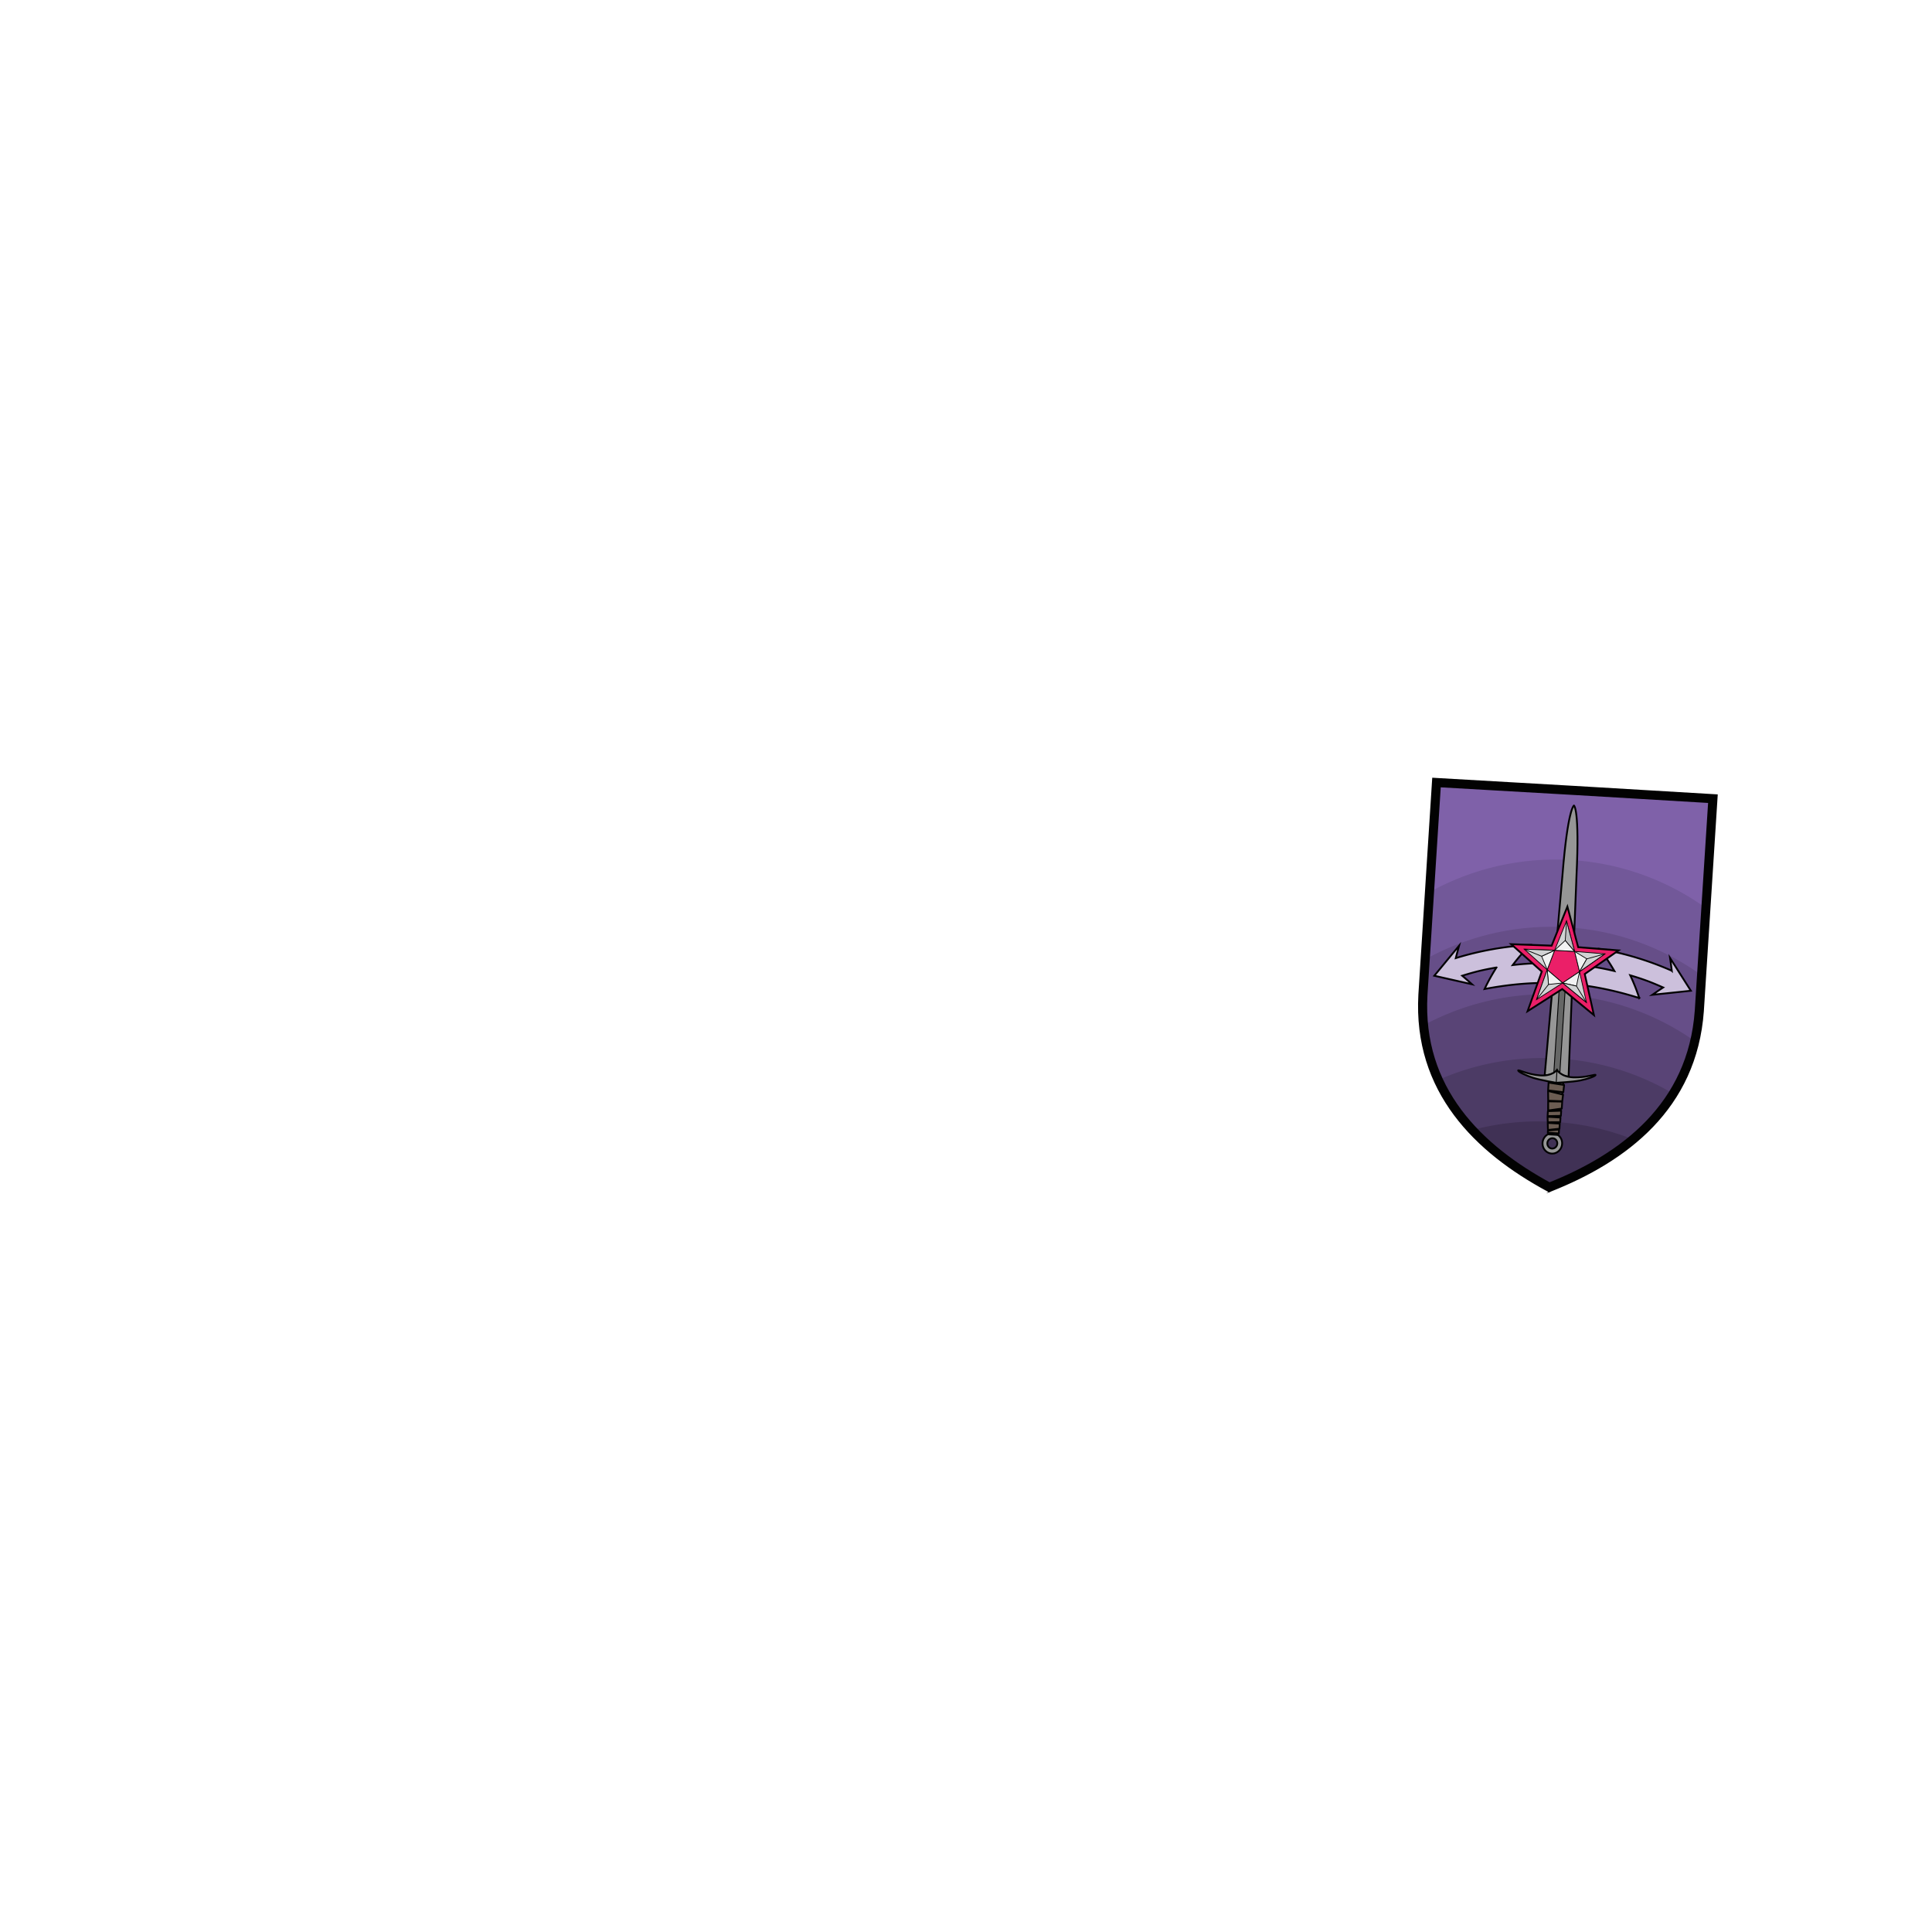 <svg xmlns="http://www.w3.org/2000/svg" viewBox="0 0 256 256">
    <path fill="#403155" d="M208.66 104.74l-18.288-1.05-1.798 28.122c-.708 12.641 7.4 20.454 16.708 25.491.048.034.032.013.035.023.008-.003-.006-.006.002-.009.008.005-.044-.02.003.008l.02-.011c9.887-3.916 18.941-10.728 19.853-23.363L227 105.83l-18.29-1.087z"/>
    <path fill="#4c3b65" d="M206.423 139.428l-17.364-.997c.958 4.463 3.156 8.18 6.067 11.294a34.101 34.101 0 0 1 21.267 1.249c3.29-2.753 5.949-6.188 7.47-10.508l-17.39-1.034-.05-.003z"/>
    <path fill="#594476" d="M207.01 131.035l-.05-.003-18.258-1.05-.143 2.247c-.168 4.114.6 7.712 2.044 10.863a34.231 34.231 0 0 1 15.793-2.844 33.982 33.982 0 0 1 15.337 4.675c1.838-2.96 3.062-6.443 3.422-10.547l.144-2.254z"/>
    <path fill="#664e88" d="M207.538 122.584l-.05-.003-18.257-1.05-.658 10.28a25.941 25.941 0 0 0 .085 4.026c5.468-2.924 11.718-4.423 18.267-4.04 6.57.383 12.6 2.613 17.664 6.171.23-.993.407-2.028.52-3.107l.719-11.19z"/>
    <path fill="#725899" d="M207.526 122.866a34.065 34.065 0 0 1 17.971 6.385l.932-14.51-18.29-1.088-.05-.003-18.288-1.05-.928 14.51c5.558-3.06 11.95-4.635 18.653-4.244z"/>
    <path fill="#7f61a9" d="M208.096 113.956a34.065 34.065 0 0 1 17.972 6.385l.931-14.51-18.29-1.088-.049-.003-18.288-1.05-.928 14.51c5.558-3.06 11.95-4.636 18.652-4.244z"/>
    <path fill="none" stroke="#020202" stroke-miterlimit="10" stroke-width="1.206" d="M208.632 104.739l-18.289-1.051-1.798 28.122c-.708 12.642 7.4 20.454 16.709 25.491.048.034.031.013.034.023.008-.003-.006-.006.002-.009.008.005-.044-.02.003.008l.02-.01c9.887-3.916 18.942-10.729 19.854-23.363l1.804-28.122-18.29-1.087z"/>
    <path fill="#ccc0dc" stroke="#010101" stroke-miterlimit="10" stroke-width=".241" d="M224.047 131.279l-2.754-4.336s.15 1.012.224 1.683a40.601 40.601 0 0 0-9.542-2.878 27.192 27.192 0 0 1 1.942 2.919 38.617 38.617 0 0 0-13.476-.789 27.693 27.693 0 0 1 2.3-2.67c-3.346.18-6.662.768-9.839 1.745.16-.657.437-1.643.437-1.643l-3.286 3.982 4.996 1.13s-.764-.688-1.296-1.132c1.79-.551 2.7-.77 4.536-1.094a25.645 25.645 0 0 0-1.574 2.853c7.222-1.376 13.503-1.008 20.495 1.197a25.312 25.312 0 0 0-1.197-3.014c1.779.536 2.656.86 4.362 1.614-.585.379-1.431.971-1.431.971z"/>
    <path fill="#969696" stroke="#020202" stroke-miterlimit="10" stroke-width=".241" d="M206.346 151.542c-.024.376-.338.666-.7.645-.36-.021-.635-.345-.61-.722a.675.675 0 0 1 .698-.642c.362.02.636.344.612.719zm-.569-1.387c-.716-.042-1.334.529-1.382 1.273-.048.745.493 1.385 1.21 1.426.715.042 1.334-.53 1.381-1.275.048-.744-.493-1.382-1.209-1.424z"/>
    <path fill="#969696" stroke="#020202" stroke-miterlimit="10" stroke-width=".239" d="M207.14 143.419s-.274 3.087-.406 4.195a65.196 65.196 0 0 1-.423 2.758l-1.091-.063s-.079-1.672-.069-2.787c.01-1.115.133-4.212.133-4.212z"/>
    <path fill="#969696" stroke="#020202" stroke-miterlimit="10" stroke-width=".241" d="M204.681 142.474s2.316-26.022 2.358-26.55c.7-8.8 1.52-9.191 1.52-9.191s.763.483.335 9.3c-.026.528-1.049 26.626-1.049 26.626-.956-.034-1.54-.735-1.54-.735s-.67.628-1.624.55z"/>
    <path fill="#666766" stroke="#020202" stroke-miterlimit="10" stroke-width=".121" d="M205.893 142.129l1.115-17.392c.216-3.377.6-3.151.6-3.151s.408-.18.192 3.198l-1.114 17.39-.377-.324z"/>
    <path fill="#969696" stroke="#020202" stroke-miterlimit="10" stroke-width=".241" d="M206.205 143.476s2.149-.106 3.14-.3c.993-.196 2.006-.548 2.074-.724.065-.18-1.284.37-2.95.3-1.666-.067-2.155-.98-2.155-.98s-.602.85-2.264.722c-1.662-.124-2.931-.827-2.889-.642.043.183 1.005.65 1.965.96.96.308 3.079.664 3.079.664z"/>
    <path fill="#6c5d53" stroke="#020202" stroke-linejoin="round" stroke-miterlimit="10" stroke-width=".853" d="M131.599 178.692l-7.338-.423v-3.618l7.504.688zM131.354 182.87l-6.712.135-.381-4.51 7.302 1.291zM131.354 186.237l-6.434 1.239-.278-4.207 6.712-.264zM131.14 189.616l-6.351.457v-2.301l6.351-.56zM131.004 192.536l-5.952.361-.263-2.533h6.215zM130.842 195.536l-5.461.883-.329-3.256h5.79zM130.677 197.71h-5.296v-1.059l5.296-.759z" transform="matrix(.276 .016 -.018 .288 174.043 91.156)"/>
    <path fill="none" stroke="#020202" stroke-miterlimit="10" stroke-width=".121" d="M206.314 141.772l-.109 1.704"/>
    <path fill="#eb1f68" stroke="#010101" stroke-miterlimit="10" stroke-width=".853" d="M121.629 111.815L128 93.486l6.377 18.329 19.398.398-15.462 11.725 5.612 18.576L128 131.432l-15.931 11.082 5.619-18.576-15.463-11.725z" transform="matrix(.276 .016 -.018 .288 174.043 91.156)"/>
    <path fill="#d1d3d4" stroke="#010101" stroke-miterlimit="10" stroke-width=".341" d="M147.399 114.157l-14.604-.298 2.964 9.121zM139.989 136.961l-4.23-13.981-7.759 5.638zM128 128.618l-11.988 8.343 4.229-13.981zM132.795 113.859h-9.59L128 100.063z" transform="matrix(.276 .016 -.018 .288 174.043 91.156)"/>
    <path fill="#d1d3d4" stroke="#010101" stroke-miterlimit="10" stroke-width=".341" d="M120.241 122.98l-11.639-8.823 14.603-.298z" transform="matrix(.276 .016 -.018 .288 174.043 91.156)"/>
    <path fill="#f1f2f2" stroke="#010101" stroke-miterlimit="10" stroke-width=".341" d="M132.795 113.859h-9.59l4.795-4.8z" transform="matrix(.276 .016 -.018 .288 174.043 91.156)"/>
    <path fill="#bcbec0" stroke="#010101" stroke-linejoin="bevel" stroke-miterlimit="10" stroke-width=".341" d="M132.795 113.859l-4.795-4.8v-8.996z" transform="matrix(.276 .016 -.018 .288 174.043 91.156)"/>
    <path fill="#f1f2f2" stroke="#010101" stroke-miterlimit="10" stroke-width=".341" d="M117.157 116.936l6.048-3.077-2.965 9.121z" transform="matrix(.276 .016 -.018 .288 174.043 91.156)"/>
    <path fill="#d1d3d4" stroke="#010101" stroke-linejoin="bevel" stroke-miterlimit="10" stroke-width=".341" d="M123.205 113.859l-6.048 3.077-8.555-2.78z" transform="matrix(.276 .016 -.018 .288 174.043 91.156)"/>
    <path fill="#f1f2f2" stroke="#010101" stroke-miterlimit="10" stroke-width=".341" d="M134.701 129.685l-6.699-1.065 7.758-5.639z" transform="matrix(.276 .016 -.018 .288 174.043 91.156)"/>
    <path fill="#d1d3d4" stroke="#010101" stroke-linejoin="bevel" stroke-miterlimit="10" stroke-width=".341" d="M128.002 128.62l6.699 1.065 5.288 7.276z" transform="matrix(.276 .016 -.018 .288 174.043 91.156)"/>
    <path fill="#f1f2f2" stroke="#010101" stroke-miterlimit="10" stroke-width=".341" d="M138.844 116.937l-3.083 6.043-2.966-9.121z" transform="matrix(.276 .016 -.018 .288 174.043 91.156)"/>
    <path fill="#d1d3d4" stroke="#010101" stroke-linejoin="bevel" stroke-miterlimit="10" stroke-width=".341" d="M135.761 122.98l3.083-6.043 8.555-2.779z" transform="matrix(.276 .016 -.018 .288 174.043 91.156)"/>
    <path fill="#f1f2f2" stroke="#010101" stroke-miterlimit="10" stroke-width=".341" d="M121.299 129.683l-1.059-6.702 7.76 5.637z" transform="matrix(.276 .016 -.018 .288 174.043 91.156)"/>
    <path fill="#d1d3d4" stroke="#010101" stroke-linejoin="bevel" stroke-miterlimit="10" stroke-width=".341" d="M120.24 122.981l1.059 6.702-5.288 7.278z" transform="matrix(.276 .016 -.018 .288 174.043 91.156)"/>
</svg>
